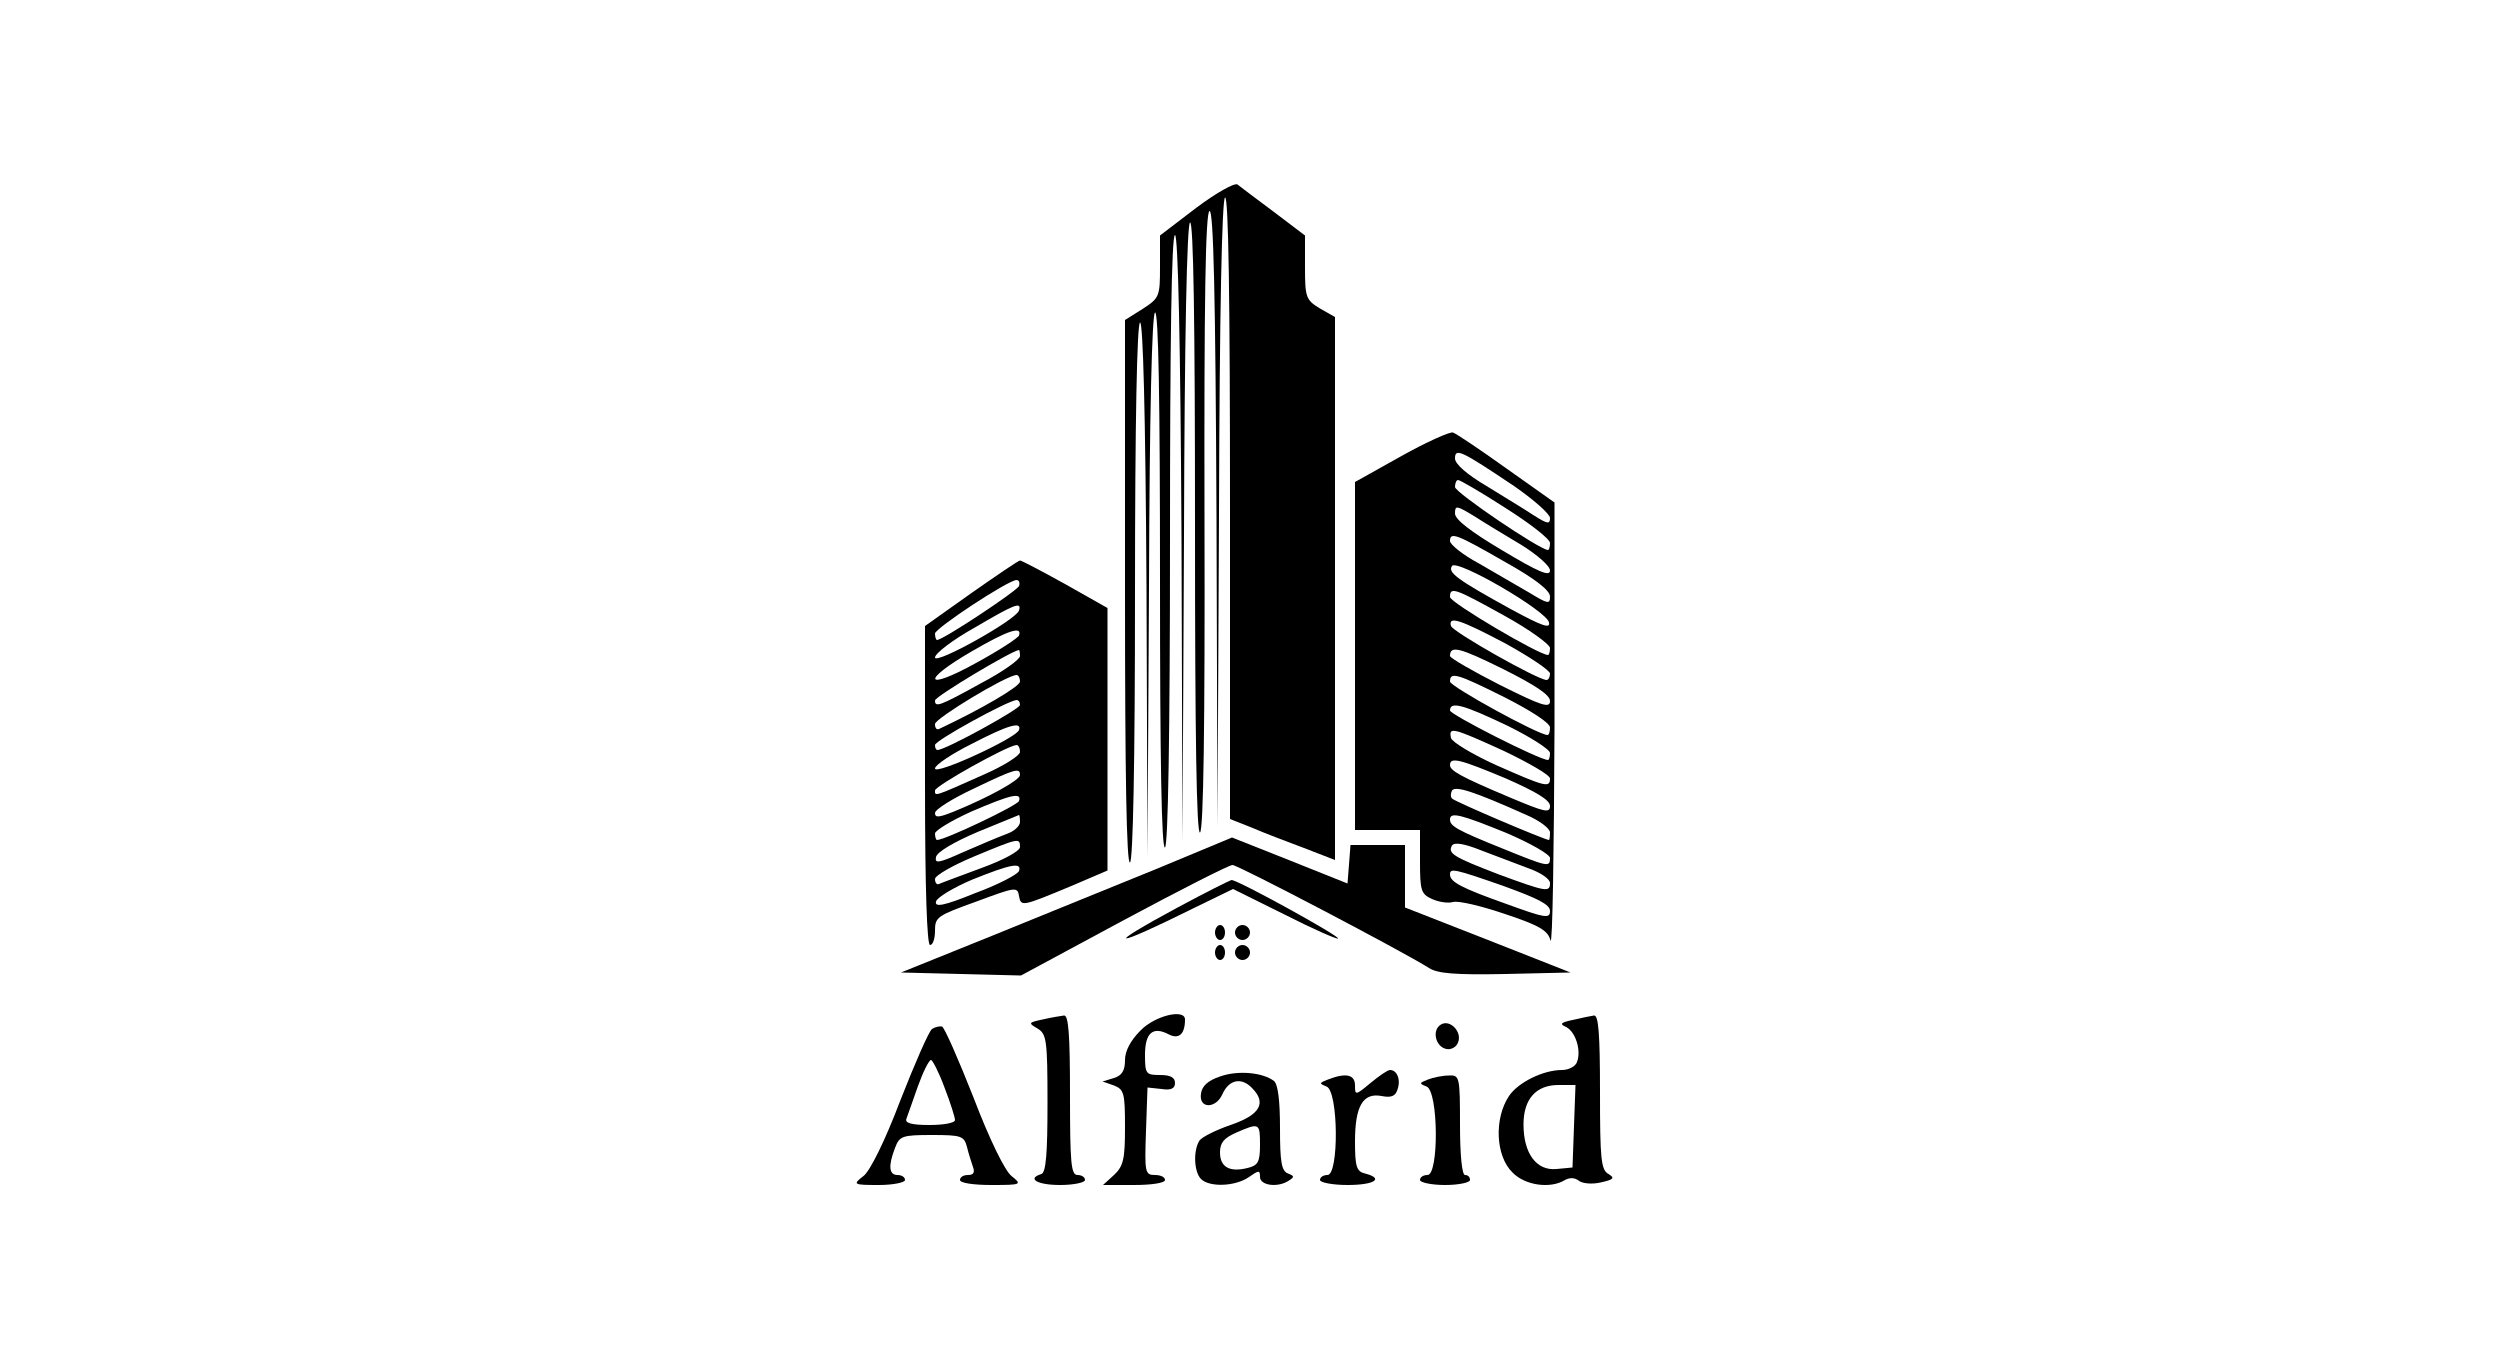<?xml version="1.0" standalone="no"?>
<!DOCTYPE svg PUBLIC "-//W3C//DTD SVG 20010904//EN"
 "http://www.w3.org/TR/2001/REC-SVG-20010904/DTD/svg10.dtd">
<svg version="1.0" xmlns="http://www.w3.org/2000/svg"
 width="500pt" height="272pt" viewBox="0 0 500 272"
 preserveAspectRatio="xMidYMid meet">

<g transform="translate(0,272) scale(0.1,-0.1)"
fill="currentColor" stroke="none">
<path d="M2392 2304 l-72 -55 0 -62 c0 -60 -1 -63 -35 -85 l-35 -22 0 -546 c0
-361 3 -543 10 -539 6 4 10 195 10 540 0 342 4 536 10 540 6 4 11 -180 13
-532 l2 -538 3 542 c1 348 6 544 12 548 7 4 10 -177 10 -535 0 -358 3 -539 10
-535 6 4 10 220 10 616 0 396 3 609 10 609 6 0 11 -214 13 -607 l2 -608 3 617
c1 398 6 619 12 623 7 4 10 -202 10 -610 0 -415 3 -614 10 -610 7 4 10 215 9
623 -1 442 2 617 10 620 8 3 12 -169 14 -615 l2 -618 3 627 c1 404 6 629 12
633 7 4 10 -205 10 -618 l0 -625 43 -17 c23 -10 70 -28 105 -41 l62 -24 0 543
0 543 -30 17 c-28 17 -30 22 -30 82 l0 64 -62 47 c-35 26 -68 51 -73 55 -6 4
-43 -17 -83 -47z"/>
<path d="M2803 1808 l-93 -52 0 -348 0 -348 65 0 65 0 0 -63 c0 -58 2 -65 24
-75 13 -6 32 -9 42 -6 11 3 57 -8 104 -24 69 -23 86 -33 91 -53 4 -13 7 179 8
426 l0 450 -96 68 c-53 38 -101 70 -107 72 -6 2 -53 -19 -103 -47z m225 -60
c39 -27 72 -56 72 -64 0 -13 -5 -12 -32 5 -18 12 -61 38 -95 59 -39 23 -63 44
-63 55 0 22 12 16 118 -55z m-17 -44 c49 -31 89 -62 89 -70 0 -8 -2 -14 -4
-14 -16 0 -186 115 -186 126 0 8 3 14 6 14 4 0 47 -25 95 -56z m32 -74 c32
-20 57 -42 57 -51 0 -13 -23 -3 -95 40 -64 38 -95 62 -95 74 0 17 3 16 38 -5
20 -13 63 -39 95 -58z m-31 -35 c59 -33 88 -56 88 -68 0 -16 -4 -15 -42 8 -24
14 -69 40 -100 58 -32 17 -58 38 -58 45 0 19 13 14 112 -43z m86 -120 c3 -13
-14 -7 -75 26 -109 60 -128 74 -119 87 9 15 190 -90 194 -113z m-90 14 c51
-28 92 -58 92 -65 0 -8 -2 -14 -4 -14 -18 0 -196 105 -196 116 0 21 9 18 108
-37z m3 -56 c49 -27 89 -54 89 -60 0 -7 -3 -13 -7 -13 -19 1 -187 96 -191 108
-6 21 18 13 109 -35z m89 -115 c0 -15 -16 -10 -100 32 -55 28 -100 54 -100 58
0 22 19 17 106 -26 66 -33 94 -52 94 -64z m-90 7 c53 -27 90 -51 90 -60 0 -8
-2 -15 -5 -15 -18 0 -195 97 -195 107 0 20 14 16 110 -32z m4 -56 c47 -23 86
-48 86 -55 0 -8 -2 -14 -4 -14 -17 0 -196 91 -196 99 0 19 26 12 114 -30z m-6
-51 c50 -24 92 -48 92 -55 0 -19 -9 -17 -106 26 -49 22 -90 47 -92 55 -5 23 3
21 106 -26z m4 -55 c61 -27 88 -43 88 -55 0 -15 -11 -12 -80 17 -102 43 -120
54 -120 65 0 17 21 11 112 -27z m41 -73 c26 -11 47 -27 47 -35 0 -8 -1 -15 -2
-15 -8 0 -189 77 -194 83 -3 3 -3 10 0 16 7 10 44 -2 149 -49z m-40 -36 c49
-21 87 -43 87 -50 0 -19 -4 -18 -95 19 -92 37 -105 45 -105 58 0 16 22 10 113
-27z m45 -71 c23 -8 42 -21 42 -29 0 -19 -7 -18 -102 17 -91 35 -103 42 -94
58 5 7 24 4 59 -10 29 -11 71 -27 95 -36z m-51 -35 c69 -25 93 -37 93 -50 0
-16 -10 -14 -87 14 -90 32 -113 44 -113 59 0 13 7 12 107 -23z"/>
<path d="M1943 1534 l-93 -66 0 -319 c0 -206 4 -319 10 -319 6 0 10 13 10 29
0 27 5 30 83 58 78 29 82 30 85 11 4 -22 6 -21 107 21 l70 30 0 263 0 262 -85
48 c-47 26 -87 47 -90 47 -3 0 -47 -30 -97 -65z m95 14 c-4 -10 -152 -108
-164 -108 -2 0 -4 6 -4 13 1 11 145 106 163 107 5 0 7 -5 5 -12z m0 -49 c-6
-19 -168 -109 -168 -94 0 8 35 35 78 59 80 47 96 54 90 35z m0 -50 c-2 -5 -40
-30 -86 -55 -103 -57 -111 -36 -9 23 72 42 102 52 95 32z m2 -41 c0 -7 -35
-32 -79 -55 -83 -46 -91 -48 -91 -34 0 8 154 100 168 101 1 0 2 -6 2 -12z m0
-51 c0 -10 -77 -55 -162 -95 -5 -2 -8 2 -8 10 0 11 142 97 163 98 4 0 7 -6 7
-13z m0 -47 c0 -8 -149 -90 -165 -90 -3 0 -5 4 -5 10 0 9 144 88 163 90 4 0 7
-4 7 -10z m-2 -50 c-5 -16 -168 -91 -168 -77 0 7 33 29 73 49 73 38 101 46 95
28z m2 -44 c0 -7 -33 -28 -72 -45 -101 -45 -98 -44 -98 -32 0 9 143 89 163 91
4 0 7 -6 7 -14z m0 -46 c0 -10 -61 -44 -132 -73 -30 -12 -38 -13 -38 -3 0 7
35 29 78 49 83 40 92 42 92 27z m-2 -52 c-3 -9 -148 -78 -164 -78 -2 0 -4 6
-4 13 0 6 33 26 73 44 79 34 101 39 95 21z m2 -42 c0 -8 -12 -19 -27 -24 -16
-6 -54 -22 -86 -36 -49 -22 -58 -24 -55 -10 2 10 36 30 83 50 44 18 81 33 83
34 1 0 2 -6 2 -14z m0 -50 c0 -8 -33 -26 -77 -42 -43 -16 -81 -30 -85 -32 -4
-2 -8 2 -8 10 0 7 35 27 78 45 89 37 92 38 92 19z m-2 -48 c-3 -7 -41 -27 -87
-44 -64 -26 -82 -29 -79 -17 2 8 35 28 73 44 77 31 99 35 93 17z"/>
<path d="M2315 983 c-83 -34 -232 -94 -332 -135 l-181 -73 120 -3 120 -3 206
111 c112 60 210 110 217 110 11 0 341 -173 393 -206 17 -11 52 -14 153 -12
l130 3 -165 65 -166 65 0 63 0 62 -54 0 -55 0 -3 -39 -3 -38 -115 46 -116 46
-149 -62z"/>
<path d="M2357 906 c-154 -83 -134 -84 33 -1 l76 37 103 -51 c57 -29 105 -50
107 -48 5 4 -200 117 -213 117 -4 -1 -52 -25 -106 -54z"/>
<path d="M2430 855 c0 -8 5 -15 10 -15 6 0 10 7 10 15 0 8 -4 15 -10 15 -5 0
-10 -7 -10 -15z"/>
<path d="M2470 855 c0 -8 7 -15 15 -15 8 0 15 7 15 15 0 8 -7 15 -15 15 -8 0
-15 -7 -15 -15z"/>
<path d="M2430 815 c0 -8 5 -15 10 -15 6 0 10 7 10 15 0 8 -4 15 -10 15 -5 0
-10 -7 -10 -15z"/>
<path d="M2470 815 c0 -8 7 -15 15 -15 8 0 15 7 15 15 0 8 -7 15 -15 15 -8 0
-15 -7 -15 -15z"/>
<path d="M2085 681 c-28 -6 -29 -7 -10 -18 18 -11 20 -22 20 -149 0 -101 -3
-138 -12 -142 -30 -9 -9 -22 37 -22 28 0 50 5 50 10 0 6 -7 10 -15 10 -13 0
-15 24 -15 160 0 122 -3 160 -12 159 -7 -1 -26 -4 -43 -8z"/>
<path d="M2281 659 c-20 -20 -31 -41 -31 -59 0 -21 -6 -31 -22 -36 l-23 -7 23
-8 c20 -8 22 -15 22 -83 0 -64 -3 -78 -22 -96 l-22 -20 62 0 c35 0 62 4 62 10
0 6 -9 10 -20 10 -20 0 -21 5 -18 88 l3 87 28 -3 c19 -3 27 1 27 12 0 11 -9
16 -30 16 -28 0 -30 2 -30 40 0 45 16 58 48 41 20 -10 32 1 32 30 0 22 -60 8
-89 -22z"/>
<path d="M3145 680 c-24 -5 -26 -8 -13 -14 19 -9 31 -47 22 -70 -3 -9 -17 -16
-30 -16 -38 0 -88 -25 -106 -52 -30 -45 -27 -120 7 -153 25 -26 76 -33 105
-15 9 5 19 5 27 -1 7 -6 26 -8 44 -4 27 6 29 9 16 17 -15 8 -17 30 -17 163 0
118 -3 155 -12 154 -7 -1 -26 -5 -43 -9z m3 -212 l-3 -83 -32 -3 c-40 -4 -66
31 -66 89 0 51 25 79 70 79 l34 0 -3 -82z"/>
<path d="M2882 671 c-19 -11 -11 -45 11 -49 9 -2 20 4 23 13 9 21 -16 47 -34
36z"/>
<path d="M1864 662 c-6 -4 -34 -68 -63 -142 -31 -82 -61 -142 -74 -152 -22
-17 -21 -18 31 -18 28 0 52 5 52 10 0 6 -7 10 -15 10 -17 0 -19 18 -5 54 9 24
14 26 74 26 59 0 64 -2 70 -24 3 -13 9 -31 12 -40 4 -11 1 -16 -10 -16 -9 0
-16 -4 -16 -10 0 -6 27 -10 63 -10 61 0 61 1 40 18 -13 10 -44 73 -76 157 -30
76 -58 140 -63 142 -5 1 -14 -1 -20 -5z m25 -117 c12 -31 21 -60 21 -65 0 -6
-23 -10 -51 -10 -37 0 -50 4 -46 13 2 6 13 36 23 65 10 28 22 52 26 52 3 0 16
-25 27 -55z"/>
<path d="M2440 567 c-24 -8 -36 -19 -38 -34 -5 -31 30 -31 43 -1 13 29 38 34
59 12 30 -30 16 -54 -43 -74 -29 -10 -57 -24 -62 -31 -13 -20 -11 -63 3 -77
17 -17 69 -15 96 4 20 14 22 14 22 0 0 -17 36 -22 58 -7 11 7 11 9 -2 14 -13
5 -16 23 -16 90 0 56 -4 88 -12 95 -22 17 -72 22 -108 9z m80 -137 c0 -34 -4
-41 -25 -46 -36 -9 -55 2 -55 31 0 20 8 29 33 40 46 20 47 19 47 -25z"/>
<path d="M2741 554 c-30 -25 -31 -25 -31 -5 0 22 -18 26 -54 12 -18 -7 -18 -8
-3 -14 24 -9 25 -177 2 -177 -8 0 -15 -4 -15 -10 0 -5 25 -10 55 -10 54 0 74
13 35 23 -17 4 -20 14 -20 64 0 71 16 98 53 91 20 -4 28 0 32 13 7 20 -1 39
-15 39 -5 0 -22 -12 -39 -26z"/>
<path d="M2856 561 c-18 -7 -18 -8 -3 -14 24 -9 25 -177 2 -177 -8 0 -15 -4
-15 -10 0 -5 23 -10 50 -10 28 0 50 5 50 10 0 6 -4 10 -10 10 -6 0 -10 40 -10
100 0 97 -1 100 -22 99 -13 0 -32 -4 -42 -8z"/>
</g>
</svg>
